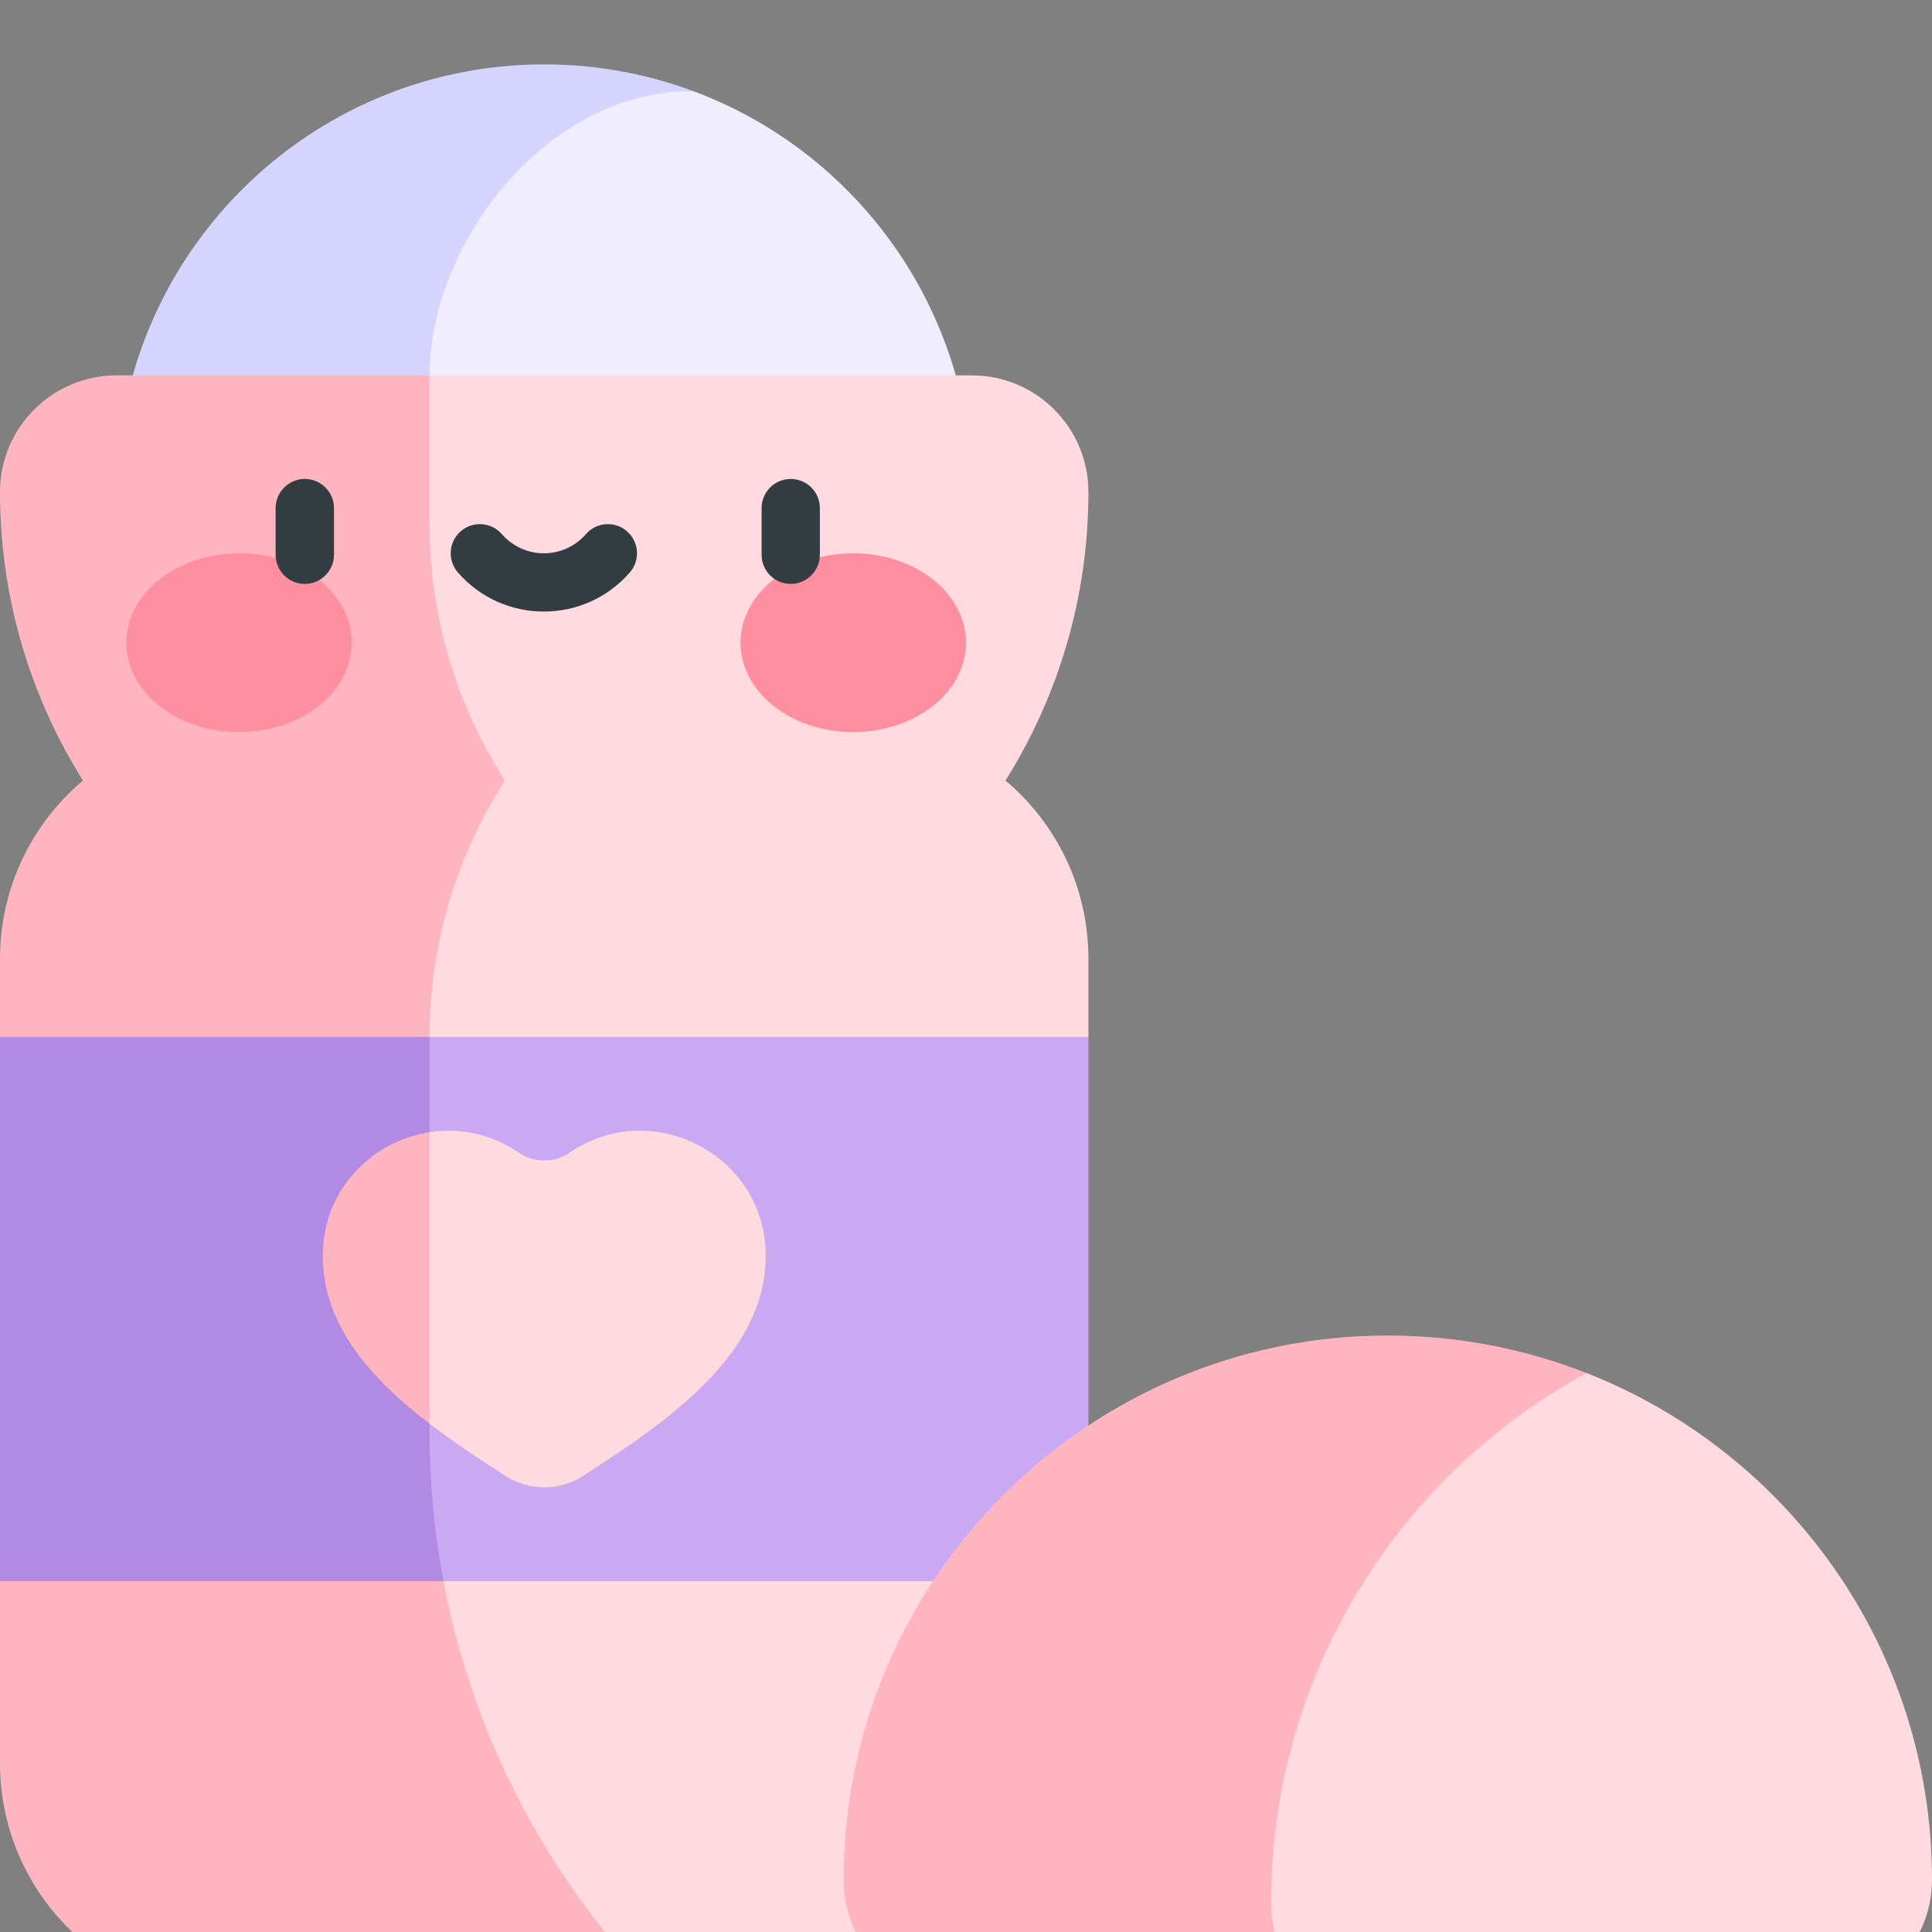 <svg width="30" height="30" viewBox="0 0 30 30" fill="none" xmlns="http://www.w3.org/2000/svg">
<rect x="0" y="0" width="30" height="30" fill="#808080" stroke="none"/>
<g clip-path="url(#clip0_174_1422)">
<g clip-path="url(#clip1_174_1422)">
<path d="M10.757 1.412H6.368V7.64H15.091C15.091 4.784 13.287 2.349 10.757 1.412Z" fill="#EFEDFF"/>
<path d="M10.757 1.412C10.039 1.145 9.262 1 8.451 1C4.784 1 1.811 3.973 1.811 7.64H6.67V5.829C6.67 3.807 8.451 1.412 10.757 1.412Z" fill="#D4D4FF"/>
<path d="M15.613 12.12C16.429 10.82 16.901 9.284 16.901 7.64C16.901 6.64 16.09 5.829 15.09 5.829H6.67L4.587 8.12V28.522L10.292 31H13.28C15.28 31 16.901 29.378 16.901 27.378V24.553L13.439 20.311L16.901 16.102V14.889C16.901 13.778 16.401 12.784 15.613 12.12Z" fill="#FFDBE0"/>
<path d="M6.886 24.553L4.552 20.46L6.67 16.102C6.67 14.682 7.081 13.301 7.841 12.12C7.081 10.938 6.67 9.557 6.67 8.138V5.829H1.811C0.811 5.829 0 6.64 0 7.64C0 9.284 0.473 10.82 1.288 12.12C0.501 12.784 0 13.778 0 14.889V16.102L2.295 20.529L0 24.553V27.378C0 29.378 1.622 31 3.622 31H10.292C8.522 29.23 7.344 26.978 6.886 24.553Z" fill="#FFB5C0"/>
<path d="M6.67 16.102L4.587 16.838V23.756L6.886 24.553H16.901V16.102C16.736 16.102 11.326 16.102 6.67 16.102Z" fill="#C9AAF2"/>
<path d="M6.67 22.256V22.107V17.581V16.102C3.277 16.102 3.451 16.102 0 16.102V24.553H6.886C6.744 23.801 6.67 23.032 6.67 22.256Z" fill="#B28AE4"/>
<path d="M8.846 17.898C8.605 18.063 8.292 18.06 8.056 17.898C7.62 17.6 7.129 17.51 6.67 17.581L5.463 19.844L6.67 22.107C7.053 22.4 7.462 22.668 7.851 22.919C8.216 23.154 8.685 23.154 9.05 22.919C10.351 22.083 11.89 21.039 11.89 19.501C11.89 17.932 10.124 17.024 8.846 17.898Z" fill="#FFDBE0"/>
<path d="M5.012 19.501C5.012 20.582 5.767 21.415 6.67 22.107V17.581C5.78 17.719 5.012 18.466 5.012 19.501Z" fill="#FFB5C0"/>
<path d="M3.712 8.591C2.746 8.591 1.962 9.213 1.962 9.98C1.962 10.746 2.746 11.368 3.712 11.368C4.679 11.368 5.463 10.746 5.463 9.98C5.463 9.213 4.679 8.591 3.712 8.591Z" fill="#FF8E9E"/>
<path d="M13.249 8.591C12.283 8.591 11.499 9.213 11.499 9.98C11.499 10.746 12.283 11.368 13.249 11.368C14.216 11.368 15 10.746 15 9.98C15 9.213 14.216 8.591 13.249 8.591Z" fill="#FF8E9E"/>
<path d="M24.637 21.321H19.165V30.547L20.365 31H28.189C29.189 31 30 30.189 30 29.189C30 25.599 27.77 22.551 24.637 21.321Z" fill="#FFDBE0"/>
<path d="M24.637 21.321C23.679 20.945 22.637 20.738 21.549 20.738C16.89 20.738 13.099 24.529 13.099 29.189C13.099 30.189 13.909 31 14.909 31H20.365C19.979 30.635 19.738 30.118 19.738 29.545C19.738 25.999 21.721 22.907 24.637 21.321Z" fill="#FFB5C0"/>
<path d="M4.733 7.437C4.483 7.437 4.28 7.64 4.28 7.89V8.614C4.28 8.864 4.483 9.067 4.733 9.067C4.983 9.067 5.186 8.864 5.186 8.614V7.89C5.186 7.64 4.983 7.437 4.733 7.437Z" fill="#313D40"/>
<path d="M12.278 7.437C12.028 7.437 11.826 7.64 11.826 7.89V8.614C11.826 8.864 12.028 9.067 12.278 9.067C12.528 9.067 12.731 8.864 12.731 8.614V7.89C12.731 7.64 12.528 7.437 12.278 7.437Z" fill="#313D40"/>
<path d="M9.736 8.25C9.548 8.086 9.262 8.105 9.098 8.294C8.752 8.691 8.138 8.69 7.793 8.294C7.628 8.105 7.342 8.086 7.154 8.25C6.965 8.414 6.946 8.7 7.11 8.889C7.818 9.701 9.076 9.697 9.78 8.889C9.944 8.7 9.925 8.414 9.736 8.25Z" fill="#313D40"/>
</g>
</g>
<defs>
<clipPath id="clip0_174_1422">
<rect width="30" height="30" fill="white"/>
</clipPath>
<clipPath id="clip1_174_1422">
<rect width="30" height="30" fill="white" transform="translate(0 1)"/>
</clipPath>
</defs>
</svg>
